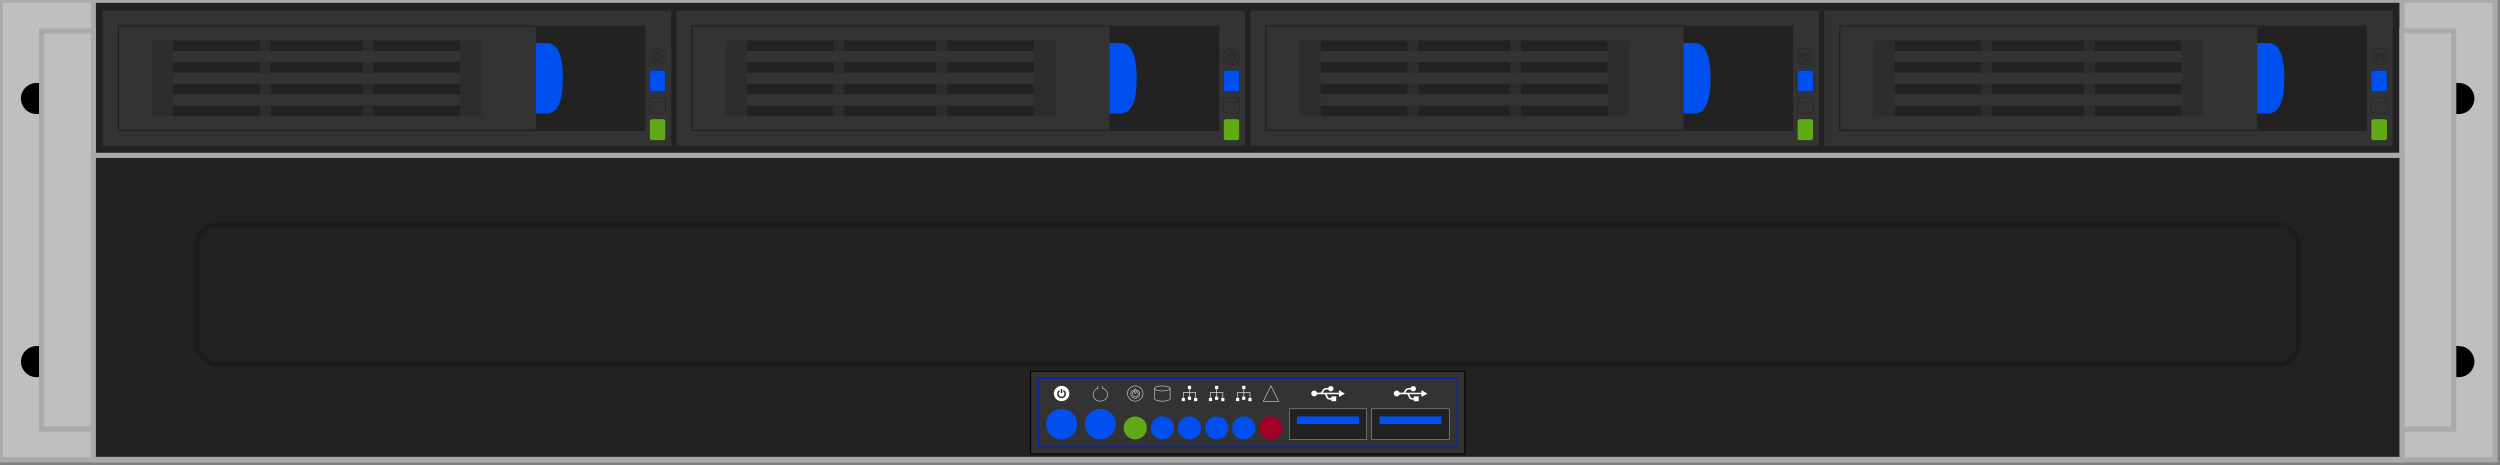 <?xml version="1.0" encoding="UTF-8"?>
<!DOCTYPE svg PUBLIC "-//W3C//DTD SVG 1.1//EN" "http://www.w3.org/Graphics/SVG/1.1/DTD/svg11.dtd">
<svg xmlns="http://www.w3.org/2000/svg" xmlns:xlink="http://www.w3.org/1999/xlink" version="1.1" width="4836px" height="900px" viewBox="-0.5 -0.5 4836 900"><rect x="-0.5" y="-0.5" width="4836" height="900" fill="#808080" stroke="none"/><defs/><g><g/><g><rect x="0" y="0" width="4826" height="889" fill="#bfbfbf" stroke="#aaaaaa" stroke-width="10" pointer-events="all"/></g><g><rect x="180" y="0" width="4466" height="889" fill="#222222" stroke="#aaaaaa" stroke-width="10" pointer-events="all"/></g><g/><g/><g><rect x="70.04" y="669" width="40" height="60" fill="#000000" stroke="none" pointer-events="all"/></g><g><ellipse cx="110.04" cy="699" rx="30" ry="30" fill="#000000" stroke="none" pointer-events="all"/></g><g><ellipse cx="70.04" cy="699" rx="30" ry="30" fill="#000000" stroke="none" pointer-events="all"/></g><g/><g><rect x="70" y="160" width="40" height="60" fill="#000000" stroke="none" pointer-events="all"/></g><g><ellipse cx="110" cy="190" rx="30" ry="30" fill="#000000" stroke="none" pointer-events="all"/></g><g><ellipse cx="70" cy="190" rx="30" ry="30" fill="#000000" stroke="none" pointer-events="all"/></g><g><rect x="80" y="59.5" width="100" height="770" fill="#bfbfbf" stroke="#aaaaaa" stroke-width="10" pointer-events="all"/></g><g/><g><rect x="4715.96" y="160" width="40" height="60" fill="#000000" stroke="none" pointer-events="all"/></g><g><ellipse cx="4755.96" cy="190" rx="30" ry="30" fill="#000000" stroke="none" pointer-events="all"/></g><g><ellipse cx="4715.96" cy="190" rx="30" ry="30" fill="#000000" stroke="none" pointer-events="all"/></g><g/><g><rect x="4716" y="669" width="40" height="60" fill="#000000" stroke="none" pointer-events="all"/></g><g><ellipse cx="4756" cy="699" rx="30" ry="30" fill="#000000" stroke="none" pointer-events="all"/></g><g><ellipse cx="4716" cy="699" rx="30" ry="30" fill="#000000" stroke="none" pointer-events="all"/></g><g><rect x="4646" y="59.5" width="100" height="770" fill="#bfbfbf" stroke="#aaaaaa" stroke-width="10" pointer-events="all"/></g><g/><g><rect x="198.3" y="20" width="1099.52" height="261.79" fill="#333333" stroke="none" pointer-events="all"/></g><g><rect x="229.71" y="51.42" width="1015.75" height="198.96" fill="#222222" stroke="#222222" stroke-width="5" pointer-events="all"/></g><g><rect x="1250.7" y="234.67" width="41.89" height="31.41" rx="4.71" ry="4.71" fill="#60a917" stroke="#222222" transform="rotate(90,1271.64,250.38)" pointer-events="all"/></g><g><rect x="1250.7" y="140.42" width="41.89" height="31.41" rx="4.71" ry="4.71" fill="#0050ef" stroke="#222222" transform="rotate(90,1271.64,156.13)" pointer-events="all"/></g><g><rect x="983.67" y="82.83" width="83.77" height="136.13" rx="12.57" ry="12.57" fill="#0050ef" stroke="none" pointer-events="all"/></g><g><path d="M 1056.97 82.83 Q 1088.39 82.83 1088.39 150.9 Q 1088.39 218.96 1056.97 218.96 Z" fill="#0050ef" stroke="none" pointer-events="all"/></g><g><path d="M 1271.58 108.66 C 1272.51 108.66 1273.18 108 1273.18 107.13 L 1273.18 100.84 C 1273.18 100.02 1272.62 99.26 1271.69 99.26 C 1270.75 99.26 1270.1 100.01 1270.1 100.7 L 1270.1 107.14 C 1270.1 108 1270.83 108.66 1271.58 108.66 Z M 1271.59 118.77 C 1276.59 118.77 1280.72 114.75 1280.72 109.8 C 1280.72 107.3 1279.82 104.5 1277.07 102.46 C 1276.56 102.07 1275.54 102.28 1275.07 102.89 C 1274.65 103.52 1274.62 104.42 1275.31 105.07 C 1276.68 106.16 1277.58 107.88 1277.58 109.64 C 1277.58 113.06 1274.65 115.61 1271.71 115.61 C 1268.82 115.61 1265.93 113.5 1265.73 109.73 C 1265.69 108.21 1266.54 106.06 1268.06 105 C 1268.58 104.57 1268.79 103.6 1268.15 102.85 C 1267.54 102.07 1266.56 102.21 1266.13 102.54 C 1263.8 104.45 1262.67 106.58 1262.61 109.53 C 1262.61 115.01 1266.79 118.77 1271.59 118.77 Z M 1271.64 124.72 C 1262.69 124.72 1255.93 117.46 1255.93 108.95 C 1255.93 100.39 1262.96 93.3 1271.79 93.3 C 1279.89 93.3 1287.35 99.86 1287.35 108.92 C 1287.35 118.37 1279.79 124.72 1271.64 124.72 Z" fill="none" stroke="#222222" stroke-miterlimit="10" pointer-events="all"/></g><g><path d="M 1255.93 213.73 L 1255.93 192.78 C 1255.93 189.89 1262.97 187.55 1271.64 187.55 C 1280.32 187.55 1287.35 189.89 1287.35 192.78 L 1287.35 213.73 C 1287.35 216.62 1280.32 218.96 1271.64 218.96 C 1262.97 218.96 1255.93 216.62 1255.93 213.73 Z" fill="none" stroke="#222222" stroke-miterlimit="10" pointer-events="all"/><path d="M 1255.93 192.78 C 1255.93 195.67 1262.97 198.02 1271.64 198.02 C 1280.32 198.02 1287.35 195.67 1287.35 192.78" fill="none" stroke="#222222" stroke-miterlimit="10" pointer-events="all"/></g><g><rect x="229.71" y="51.42" width="806.32" height="198.96" fill="#333333" stroke="none" pointer-events="all"/></g><g><rect x="889.43" y="77.59" width="41.89" height="146.6" fill="#2d2d2d" stroke="none" pointer-events="all"/></g><g><rect x="292.54" y="77.59" width="41.89" height="146.6" fill="#2d2d2d" stroke="none" pointer-events="all"/></g><g><rect x="334.43" y="77.59" width="555" height="20.94" fill="#222222" stroke="none" pointer-events="all"/></g><g><rect x="334.43" y="119.48" width="555" height="20.94" fill="#222222" stroke="none" pointer-events="all"/></g><g><rect x="334.43" y="161.37" width="555" height="20.94" fill="#222222" stroke="none" pointer-events="all"/></g><g><rect x="334.43" y="203.25" width="555" height="20.94" fill="#222222" stroke="none" pointer-events="all"/></g><g><rect x="501.98" y="77.59" width="20.94" height="146.6" fill="#2d2d2d" stroke="none" pointer-events="all"/></g><g><rect x="700.94" y="77.59" width="20.94" height="146.6" fill="#2d2d2d" stroke="none" pointer-events="all"/></g><g><rect x="334.43" y="182.31" width="555" height="20.94" fill="#333333" stroke="none" pointer-events="all"/></g><g><rect x="334.43" y="140.42" width="555" height="20.94" fill="#333333" stroke="none" pointer-events="all"/></g><g><rect x="334.43" y="98.54" width="555" height="20.94" fill="#333333" stroke="none" pointer-events="all"/></g><g><rect x="1308.29" y="20" width="1099.52" height="261.79" fill="#333333" stroke="none" pointer-events="all"/></g><g><rect x="1339.71" y="51.42" width="1015.75" height="198.96" fill="#222222" stroke="#222222" stroke-width="5" pointer-events="all"/></g><g><rect x="2360.69" y="234.67" width="41.89" height="31.41" rx="4.71" ry="4.71" fill="#60a917" stroke="#222222" transform="rotate(90,2381.64,250.38)" pointer-events="all"/></g><g><rect x="2360.69" y="140.42" width="41.89" height="31.41" rx="4.71" ry="4.71" fill="#0050ef" stroke="#222222" transform="rotate(90,2381.64,156.13)" pointer-events="all"/></g><g><rect x="2093.67" y="82.83" width="83.77" height="136.13" rx="12.57" ry="12.57" fill="#0050ef" stroke="none" pointer-events="all"/></g><g><path d="M 2166.97 82.83 Q 2198.38 82.83 2198.38 150.9 Q 2198.38 218.96 2166.97 218.96 Z" fill="#0050ef" stroke="none" pointer-events="all"/></g><g><path d="M 2381.57 108.66 C 2382.51 108.66 2383.17 108 2383.17 107.13 L 2383.17 100.84 C 2383.17 100.02 2382.61 99.26 2381.68 99.26 C 2380.74 99.26 2380.09 100.01 2380.09 100.7 L 2380.09 107.14 C 2380.09 108 2380.82 108.66 2381.57 108.66 Z M 2381.58 118.77 C 2386.58 118.77 2390.71 114.75 2390.71 109.8 C 2390.71 107.3 2389.81 104.5 2387.06 102.46 C 2386.56 102.07 2385.53 102.28 2385.07 102.89 C 2384.64 103.52 2384.61 104.42 2385.3 105.07 C 2386.67 106.16 2387.57 107.88 2387.57 109.64 C 2387.57 113.06 2384.64 115.61 2381.71 115.61 C 2378.81 115.61 2375.93 113.5 2375.72 109.73 C 2375.68 108.21 2376.54 106.06 2378.05 105 C 2378.57 104.57 2378.79 103.6 2378.14 102.85 C 2377.54 102.07 2376.55 102.21 2376.12 102.54 C 2373.79 104.45 2372.67 106.58 2372.6 109.53 C 2372.6 115.01 2376.78 118.77 2381.58 118.77 Z M 2381.63 124.72 C 2372.68 124.72 2365.93 117.46 2365.93 108.95 C 2365.93 100.39 2372.95 93.3 2381.78 93.3 C 2389.89 93.3 2397.34 99.86 2397.34 108.92 C 2397.34 118.37 2389.78 124.72 2381.63 124.72 Z" fill="none" stroke="#222222" stroke-miterlimit="10" pointer-events="all"/></g><g><path d="M 2365.93 213.73 L 2365.93 192.78 C 2365.93 189.89 2372.96 187.55 2381.64 187.55 C 2390.31 187.55 2397.34 189.89 2397.34 192.78 L 2397.34 213.73 C 2397.34 216.62 2390.31 218.96 2381.64 218.96 C 2372.96 218.96 2365.93 216.62 2365.93 213.73 Z" fill="none" stroke="#222222" stroke-miterlimit="10" pointer-events="all"/><path d="M 2365.93 192.78 C 2365.93 195.67 2372.96 198.02 2381.64 198.02 C 2390.31 198.02 2397.34 195.67 2397.34 192.78" fill="none" stroke="#222222" stroke-miterlimit="10" pointer-events="all"/></g><g><rect x="1339.71" y="51.42" width="806.32" height="198.96" fill="#333333" stroke="none" pointer-events="all"/></g><g><rect x="1999.42" y="77.59" width="41.89" height="146.6" fill="#2d2d2d" stroke="none" pointer-events="all"/></g><g><rect x="1402.54" y="77.59" width="41.89" height="146.6" fill="#2d2d2d" stroke="none" pointer-events="all"/></g><g><rect x="1444.42" y="77.59" width="555" height="20.94" fill="#222222" stroke="none" pointer-events="all"/></g><g><rect x="1444.42" y="119.48" width="555" height="20.94" fill="#222222" stroke="none" pointer-events="all"/></g><g><rect x="1444.42" y="161.37" width="555" height="20.94" fill="#222222" stroke="none" pointer-events="all"/></g><g><rect x="1444.42" y="203.25" width="555" height="20.94" fill="#222222" stroke="none" pointer-events="all"/></g><g><rect x="1611.97" y="77.59" width="20.94" height="146.6" fill="#2d2d2d" stroke="none" pointer-events="all"/></g><g><rect x="1810.93" y="77.59" width="20.94" height="146.6" fill="#2d2d2d" stroke="none" pointer-events="all"/></g><g><rect x="1444.42" y="182.31" width="555" height="20.94" fill="#333333" stroke="none" pointer-events="all"/></g><g><rect x="1444.42" y="140.42" width="555" height="20.94" fill="#333333" stroke="none" pointer-events="all"/></g><g><rect x="1444.42" y="98.54" width="555" height="20.94" fill="#333333" stroke="none" pointer-events="all"/></g><g><rect x="2418.29" y="20" width="1099.52" height="261.79" fill="#333333" stroke="none" pointer-events="all"/></g><g><rect x="2449.7" y="51.42" width="1015.75" height="198.96" fill="#222222" stroke="#222222" stroke-width="5" pointer-events="all"/></g><g><rect x="3470.68" y="234.67" width="41.89" height="31.41" rx="4.71" ry="4.71" fill="#60a917" stroke="#222222" transform="rotate(90,3491.63,250.38)" pointer-events="all"/></g><g><rect x="3470.68" y="140.42" width="41.89" height="31.41" rx="4.71" ry="4.71" fill="#0050ef" stroke="#222222" transform="rotate(90,3491.63,156.13)" pointer-events="all"/></g><g><rect x="3203.66" y="82.83" width="83.77" height="136.13" rx="12.57" ry="12.57" fill="#0050ef" stroke="none" pointer-events="all"/></g><g><path d="M 3276.96 82.83 Q 3308.37 82.83 3308.37 150.9 Q 3308.37 218.96 3276.96 218.96 Z" fill="#0050ef" stroke="none" pointer-events="all"/></g><g><path d="M 3491.56 108.66 C 3492.5 108.66 3493.16 108 3493.16 107.13 L 3493.16 100.84 C 3493.16 100.02 3492.6 99.26 3491.67 99.26 C 3490.74 99.26 3490.09 100.01 3490.09 100.7 L 3490.09 107.14 C 3490.09 108 3490.81 108.66 3491.56 108.66 Z M 3491.58 118.77 C 3496.57 118.77 3500.71 114.75 3500.71 109.8 C 3500.71 107.3 3499.81 104.5 3497.06 102.46 C 3496.55 102.07 3495.52 102.28 3495.06 102.89 C 3494.63 103.52 3494.6 104.42 3495.3 105.07 C 3496.66 106.16 3497.56 107.88 3497.56 109.64 C 3497.56 113.06 3494.64 115.61 3491.7 115.61 C 3488.81 115.61 3485.92 113.5 3485.71 109.73 C 3485.67 108.21 3486.53 106.06 3488.05 105 C 3488.57 104.57 3488.78 103.6 3488.14 102.85 C 3487.53 102.07 3486.54 102.21 3486.12 102.54 C 3483.78 104.45 3482.66 106.58 3482.6 109.53 C 3482.6 115.01 3486.78 118.77 3491.58 118.77 Z M 3491.62 124.72 C 3482.67 124.72 3475.92 117.46 3475.92 108.95 C 3475.92 100.39 3482.94 93.3 3491.77 93.3 C 3499.88 93.3 3507.34 99.86 3507.34 108.92 C 3507.34 118.37 3499.78 124.72 3491.62 124.72 Z" fill="none" stroke="#222222" stroke-miterlimit="10" pointer-events="all"/></g><g><path d="M 3475.92 213.73 L 3475.92 192.78 C 3475.92 189.89 3482.95 187.55 3491.63 187.55 C 3500.3 187.55 3507.34 189.89 3507.34 192.78 L 3507.34 213.73 C 3507.34 216.62 3500.3 218.96 3491.63 218.96 C 3482.95 218.96 3475.92 216.62 3475.92 213.73 Z" fill="none" stroke="#222222" stroke-miterlimit="10" pointer-events="all"/><path d="M 3475.92 192.78 C 3475.92 195.67 3482.95 198.02 3491.63 198.02 C 3500.3 198.02 3507.34 195.67 3507.34 192.78" fill="none" stroke="#222222" stroke-miterlimit="10" pointer-events="all"/></g><g><rect x="2449.7" y="51.42" width="806.32" height="198.96" fill="#333333" stroke="none" pointer-events="all"/></g><g><rect x="3109.41" y="77.59" width="41.89" height="146.6" fill="#2d2d2d" stroke="none" pointer-events="all"/></g><g><rect x="2512.53" y="77.59" width="41.89" height="146.6" fill="#2d2d2d" stroke="none" pointer-events="all"/></g><g><rect x="2554.42" y="77.59" width="555" height="20.94" fill="#222222" stroke="none" pointer-events="all"/></g><g><rect x="2554.42" y="119.48" width="555" height="20.94" fill="#222222" stroke="none" pointer-events="all"/></g><g><rect x="2554.42" y="161.37" width="555" height="20.94" fill="#222222" stroke="none" pointer-events="all"/></g><g><rect x="2554.42" y="203.25" width="555" height="20.94" fill="#222222" stroke="none" pointer-events="all"/></g><g><rect x="2721.96" y="77.59" width="20.94" height="146.6" fill="#2d2d2d" stroke="none" pointer-events="all"/></g><g><rect x="2920.92" y="77.59" width="20.94" height="146.6" fill="#2d2d2d" stroke="none" pointer-events="all"/></g><g><rect x="2554.42" y="182.31" width="555" height="20.94" fill="#333333" stroke="none" pointer-events="all"/></g><g><rect x="2554.42" y="140.42" width="555" height="20.94" fill="#333333" stroke="none" pointer-events="all"/></g><g><rect x="2554.42" y="98.54" width="555" height="20.94" fill="#333333" stroke="none" pointer-events="all"/></g><g><rect x="3528.28" y="20" width="1099.52" height="261.79" fill="#333333" stroke="none" pointer-events="all"/></g><g><rect x="3559.69" y="51.42" width="1015.75" height="198.96" fill="#222222" stroke="#222222" stroke-width="5" pointer-events="all"/></g><g><rect x="4580.68" y="234.67" width="41.89" height="31.41" rx="4.71" ry="4.71" fill="#60a917" stroke="#222222" transform="rotate(90,4601.62,250.38)" pointer-events="all"/></g><g><rect x="4580.68" y="140.42" width="41.89" height="31.41" rx="4.71" ry="4.71" fill="#0050ef" stroke="#222222" transform="rotate(90,4601.62,156.13)" pointer-events="all"/></g><g><rect x="4313.65" y="82.83" width="83.77" height="136.13" rx="12.57" ry="12.57" fill="#0050ef" stroke="none" pointer-events="all"/></g><g><path d="M 4386.95 82.83 Q 4418.37 82.83 4418.37 150.9 Q 4418.37 218.96 4386.95 218.96 Z" fill="#0050ef" stroke="none" pointer-events="all"/></g><g><path d="M 4601.56 108.66 C 4602.49 108.66 4603.15 108 4603.15 107.13 L 4603.15 100.84 C 4603.15 100.02 4602.59 99.26 4601.66 99.26 C 4600.73 99.26 4600.08 100.01 4600.08 100.7 L 4600.08 107.14 C 4600.08 108 4600.81 108.66 4601.56 108.66 Z M 4601.57 118.77 C 4606.57 118.77 4610.7 114.75 4610.7 109.8 C 4610.7 107.3 4609.8 104.5 4607.05 102.46 C 4606.54 102.07 4605.52 102.28 4605.05 102.89 C 4604.63 103.52 4604.6 104.42 4605.29 105.07 C 4606.66 106.16 4607.55 107.88 4607.55 109.64 C 4607.55 113.06 4604.63 115.61 4601.69 115.61 C 4598.8 115.61 4595.91 113.5 4595.71 109.73 C 4595.66 108.21 4596.52 106.06 4598.04 105 C 4598.56 104.57 4598.77 103.6 4598.13 102.85 C 4597.52 102.07 4596.53 102.21 4596.11 102.54 C 4593.77 104.45 4592.65 106.58 4592.59 109.53 C 4592.59 115.01 4596.77 118.77 4601.57 118.77 Z M 4601.61 124.72 C 4592.67 124.72 4585.91 117.46 4585.91 108.95 C 4585.91 100.39 4592.94 93.3 4601.77 93.3 C 4609.87 93.3 4617.33 99.86 4617.33 108.92 C 4617.33 118.37 4609.77 124.72 4601.61 124.72 Z" fill="none" stroke="#222222" stroke-miterlimit="10" pointer-events="all"/></g><g><path d="M 4585.91 213.73 L 4585.91 192.78 C 4585.91 189.89 4592.95 187.55 4601.62 187.55 C 4610.3 187.55 4617.33 189.89 4617.33 192.78 L 4617.33 213.73 C 4617.33 216.62 4610.3 218.96 4601.62 218.96 C 4592.95 218.96 4585.91 216.62 4585.91 213.73 Z" fill="none" stroke="#222222" stroke-miterlimit="10" pointer-events="all"/><path d="M 4585.91 192.78 C 4585.91 195.67 4592.95 198.02 4601.62 198.02 C 4610.3 198.02 4617.33 195.67 4617.33 192.78" fill="none" stroke="#222222" stroke-miterlimit="10" pointer-events="all"/></g><g><rect x="3559.69" y="51.42" width="806.32" height="198.96" fill="#333333" stroke="none" pointer-events="all"/></g><g><rect x="4219.41" y="77.59" width="41.89" height="146.6" fill="#2d2d2d" stroke="none" pointer-events="all"/></g><g><rect x="3622.52" y="77.59" width="41.89" height="146.6" fill="#2d2d2d" stroke="none" pointer-events="all"/></g><g><rect x="3664.41" y="77.59" width="555" height="20.94" fill="#222222" stroke="none" pointer-events="all"/></g><g><rect x="3664.41" y="119.48" width="555" height="20.94" fill="#222222" stroke="none" pointer-events="all"/></g><g><rect x="3664.41" y="161.37" width="555" height="20.94" fill="#222222" stroke="none" pointer-events="all"/></g><g><rect x="3664.41" y="203.25" width="555" height="20.94" fill="#222222" stroke="none" pointer-events="all"/></g><g><rect x="3831.96" y="77.59" width="20.94" height="146.6" fill="#2d2d2d" stroke="none" pointer-events="all"/></g><g><rect x="4030.92" y="77.59" width="20.94" height="146.6" fill="#2d2d2d" stroke="none" pointer-events="all"/></g><g><rect x="3664.41" y="182.31" width="555" height="20.94" fill="#333333" stroke="none" pointer-events="all"/></g><g><rect x="3664.41" y="140.42" width="555" height="20.94" fill="#333333" stroke="none" pointer-events="all"/></g><g><rect x="3664.41" y="98.54" width="555" height="20.94" fill="#333333" stroke="none" pointer-events="all"/></g><g><rect x="180" y="300" width="4466" height="588.2" fill="#222222" stroke="#aaaaaa" stroke-width="10" pointer-events="all"/></g><g style="filter: drop-shadow(rgba(0, 0, 0, 0.25) 20px 30px 20px);"><rect x="380" y="434.1" width="4066" height="270" rx="40.5" ry="40.5" fill="#222222" stroke="#1c1c1c" stroke-width="10" pointer-events="all"/></g><g/><g><rect x="1993" y="717.7" width="840" height="160" fill="#333333" stroke="#000000" stroke-width="2" pointer-events="all"/></g><g><rect x="2008" y="731.17" width="810" height="133.04" fill="#333333" stroke="#001dbc" stroke-width="2" pointer-events="all"/></g><g><ellipse cx="2195.5" cy="827.26" rx="22.5" ry="22.174" fill="#60a917" stroke="none" pointer-events="all"/></g><g><ellipse cx="2248" cy="827.26" rx="22.5" ry="22.174" fill="#0050ef" stroke="none" pointer-events="all"/></g><g><ellipse cx="2300.5" cy="827.26" rx="22.5" ry="22.174" fill="#0050ef" stroke="none" pointer-events="all"/></g><g><ellipse cx="2353" cy="827.26" rx="22.5" ry="22.174" fill="#0050ef" stroke="none" pointer-events="all"/></g><g><ellipse cx="2458" cy="827.26" rx="22.5" ry="22.174" fill="#a20025" stroke="none" pointer-events="all"/></g><g><ellipse cx="2405.5" cy="827.26" rx="22.5" ry="22.174" fill="#0050ef" stroke="none" pointer-events="all"/></g><g><ellipse cx="2128" cy="819.87" rx="30" ry="29.565" fill="#0050ef" stroke="none" pointer-events="all"/></g><g><ellipse cx="2053" cy="819.87" rx="30" ry="29.565" fill="#0050ef" stroke="none" pointer-events="all"/></g><g><rect x="2536" y="745.96" width="65.1" height="29.57" fill="none" stroke="none" pointer-events="all"/><path d="M 2547.29 762.16 C 2546.51 764.86 2543.81 766.59 2540.96 766.2 C 2538.12 765.81 2536 763.43 2536 760.63 C 2536 757.82 2538.12 755.44 2540.96 755.06 C 2543.81 754.67 2546.51 756.39 2547.29 759.09 L 2554.09 759.09 C 2554.91 758.78 2555.57 758.16 2555.92 757.37 L 2558.01 753.6 C 2559.23 751.81 2561.15 750.61 2563.31 750.27 C 2565.1 750 2566.92 749.87 2568.74 749.89 C 2569.5 747.47 2571.95 745.96 2574.51 746.33 C 2577.07 746.71 2578.97 748.86 2578.97 751.39 C 2578.97 753.92 2577.07 756.07 2574.51 756.45 C 2571.95 756.82 2569.5 755.31 2568.74 752.89 C 2566.78 752.8 2564.82 752.99 2562.92 753.47 C 2562.05 753.78 2561.28 754.31 2560.69 755 L 2559.39 757.56 L 2558.6 759.16 L 2589.59 759.16 L 2589.59 754.04 L 2601.1 761.07 L 2589.59 767.34 L 2589.59 762.1 L 2565.79 762.1 C 2566.29 762.84 2566.71 763.63 2567.04 764.46 L 2568.34 767.79 C 2568.65 768.36 2569.13 768.83 2569.72 769.13 C 2570.49 769.31 2571.28 769.41 2572.07 769.45 L 2574.88 769.45 L 2574.88 766.25 L 2584.23 766.25 L 2584.23 775.52 L 2574.88 775.52 L 2574.88 772.52 C 2573 772.71 2571.1 772.58 2569.26 772.13 C 2567.93 771.73 2566.76 770.93 2565.92 769.83 L 2564.88 767.47 L 2563.51 764.21 C 2563.05 762.98 2561.89 762.15 2560.56 762.1 Z" fill="#ffffff" stroke="none" pointer-events="all"/></g><g><rect x="2695.6" y="745.96" width="65.1" height="29.57" fill="none" stroke="none" pointer-events="all"/><path d="M 2706.89 762.16 C 2706.11 764.86 2703.41 766.59 2700.56 766.2 C 2697.72 765.81 2695.6 763.43 2695.6 760.63 C 2695.6 757.82 2697.72 755.44 2700.56 755.06 C 2703.41 754.67 2706.11 756.39 2706.89 759.09 L 2713.69 759.09 C 2714.51 758.78 2715.17 758.16 2715.52 757.37 L 2717.61 753.6 C 2718.83 751.81 2720.75 750.61 2722.91 750.27 C 2724.7 750 2726.52 749.87 2728.34 749.89 C 2729.1 747.47 2731.55 745.96 2734.11 746.33 C 2736.67 746.71 2738.57 748.86 2738.57 751.39 C 2738.57 753.92 2736.67 756.07 2734.11 756.45 C 2731.55 756.82 2729.1 755.31 2728.34 752.89 C 2726.38 752.8 2724.42 752.99 2722.52 753.47 C 2721.65 753.78 2720.88 754.31 2720.29 755 L 2718.99 757.56 L 2718.2 759.16 L 2749.19 759.16 L 2749.19 754.04 L 2760.7 761.07 L 2749.19 767.34 L 2749.19 762.1 L 2725.39 762.1 C 2725.89 762.84 2726.31 763.63 2726.64 764.46 L 2727.94 767.79 C 2728.25 768.36 2728.73 768.83 2729.32 769.13 C 2730.09 769.31 2730.88 769.41 2731.67 769.45 L 2734.48 769.45 L 2734.48 766.25 L 2743.83 766.25 L 2743.83 775.52 L 2734.48 775.52 L 2734.48 772.52 C 2732.6 772.71 2730.7 772.58 2728.86 772.13 C 2727.53 771.73 2726.36 770.93 2725.52 769.83 L 2724.48 767.47 L 2723.11 764.21 C 2722.65 762.98 2721.49 762.15 2720.16 762.1 Z" fill="#ffffff" stroke="none" pointer-events="all"/></g><g><path d="M 2052.94 760.41 C 2053.83 760.41 2054.46 759.79 2054.46 758.97 L 2054.46 753.06 C 2054.46 752.28 2053.93 751.56 2053.04 751.56 C 2052.15 751.56 2051.53 752.27 2051.53 752.92 L 2051.53 758.98 C 2051.53 759.79 2052.22 760.41 2052.94 760.41 Z M 2052.95 769.92 C 2057.72 769.92 2061.67 766.14 2061.67 761.48 C 2061.67 759.13 2060.81 756.49 2058.18 754.58 C 2057.7 754.21 2056.72 754.4 2056.28 754.98 C 2055.87 755.57 2055.84 756.42 2056.5 757.03 C 2057.81 758.06 2058.67 759.67 2058.67 761.33 C 2058.67 764.55 2055.87 766.95 2053.07 766.95 C 2050.31 766.95 2047.55 764.97 2047.35 761.42 C 2047.31 759.99 2048.13 757.96 2049.58 756.96 C 2050.08 756.56 2050.28 755.65 2049.67 754.94 C 2049.09 754.21 2048.14 754.34 2047.74 754.65 C 2045.51 756.44 2044.43 758.45 2044.38 761.23 C 2044.38 766.39 2048.37 769.92 2052.95 769.92 Z M 2052.99 775.52 C 2044.45 775.52 2038 768.7 2038 760.68 C 2038 752.63 2044.71 745.96 2053.14 745.96 C 2060.88 745.96 2068 752.13 2068 760.65 C 2068 769.55 2060.78 775.52 2052.99 775.52 Z" fill="#ffffff" stroke="none" pointer-events="all"/></g><g><path d="M 2123.32 775.52 L 2123.32 770.65 C 2116.87 768.59 2113 762.62 2114.16 756.52 C 2115.31 750.41 2121.16 745.95 2128 745.95 C 2134.84 745.95 2140.69 750.41 2141.84 756.52 C 2143 762.62 2139.13 768.59 2132.68 770.65 L 2132.68 775.52" fill="none" stroke="rgb(240, 240, 240)" stroke-miterlimit="10" transform="rotate(-180,2128,760.74)" pointer-events="all"/></g><g><path d="M 2233 770.59 L 2233 750.88 C 2233 748.16 2239.72 745.96 2248 745.96 C 2256.28 745.96 2263 748.16 2263 750.88 L 2263 770.59 C 2263 773.32 2256.28 775.52 2248 775.52 C 2239.72 775.52 2233 773.32 2233 770.59 Z" fill="none" stroke="rgb(240, 240, 240)" stroke-miterlimit="10" pointer-events="all"/><path d="M 2233 750.88 C 2233 753.61 2239.72 755.81 2248 755.81 C 2256.28 755.81 2263 753.61 2263 750.88" fill="none" stroke="rgb(240, 240, 240)" stroke-miterlimit="10" pointer-events="all"/></g><g><rect x="2285.5" y="745.96" width="30" height="29.57" fill="none" stroke="none" pointer-events="all"/><path d="M 2297.36 745.96 L 2297.36 752.19 L 2299.93 752.19 L 2299.92 758.02 L 2288.44 758.01 C 2288.29 758.01 2288.15 758.07 2288.05 758.18 C 2287.94 758.28 2287.88 758.43 2287.88 758.58 L 2287.89 769.28 L 2285.5 769.28 L 2285.5 775.51 L 2291.66 775.51 L 2291.66 769.28 L 2289 769.28 L 2288.99 759.14 L 2299.92 759.15 L 2299.91 766.76 L 2297.35 766.76 L 2297.35 772.99 L 2303.51 772.99 L 2303.51 766.76 L 2301.02 766.76 L 2301.03 759.15 L 2311.93 759.16 L 2311.88 769.29 L 2309.34 769.29 L 2309.34 775.52 L 2315.5 775.52 L 2315.5 769.29 L 2312.99 769.29 L 2313.04 758.6 C 2313.04 758.45 2312.99 758.31 2312.88 758.2 C 2312.78 758.1 2312.64 758.04 2312.49 758.04 L 2301.03 758.02 L 2301.04 752.19 L 2303.52 752.19 L 2303.52 745.96 Z" fill="#ffffff" stroke="none" pointer-events="all"/></g><g><rect x="2338" y="745.96" width="30" height="29.57" fill="none" stroke="none" pointer-events="all"/><path d="M 2349.86 745.96 L 2349.86 752.19 L 2352.43 752.19 L 2352.42 758.02 L 2340.94 758.01 C 2340.79 758.01 2340.65 758.07 2340.55 758.18 C 2340.44 758.28 2340.38 758.43 2340.38 758.58 L 2340.39 769.28 L 2338 769.28 L 2338 775.51 L 2344.16 775.51 L 2344.16 769.28 L 2341.5 769.28 L 2341.49 759.14 L 2352.42 759.15 L 2352.41 766.76 L 2349.85 766.76 L 2349.85 772.99 L 2356.01 772.99 L 2356.01 766.76 L 2353.52 766.76 L 2353.53 759.15 L 2364.43 759.16 L 2364.38 769.29 L 2361.84 769.29 L 2361.84 775.52 L 2368 775.52 L 2368 769.29 L 2365.49 769.29 L 2365.54 758.6 C 2365.54 758.45 2365.49 758.31 2365.38 758.2 C 2365.28 758.1 2365.14 758.04 2364.99 758.04 L 2353.53 758.02 L 2353.54 752.19 L 2356.02 752.19 L 2356.02 745.96 Z" fill="#ffffff" stroke="none" pointer-events="all"/></g><g><rect x="2390.5" y="745.96" width="30" height="29.57" fill="none" stroke="none" pointer-events="all"/><path d="M 2402.36 745.96 L 2402.36 752.19 L 2404.93 752.19 L 2404.92 758.02 L 2393.44 758.01 C 2393.29 758.01 2393.15 758.07 2393.05 758.18 C 2392.94 758.28 2392.88 758.43 2392.88 758.58 L 2392.89 769.28 L 2390.5 769.28 L 2390.5 775.51 L 2396.66 775.51 L 2396.66 769.28 L 2394 769.28 L 2393.99 759.14 L 2404.92 759.15 L 2404.91 766.76 L 2402.35 766.76 L 2402.35 772.99 L 2408.51 772.99 L 2408.51 766.76 L 2406.02 766.76 L 2406.03 759.15 L 2416.93 759.16 L 2416.88 769.29 L 2414.34 769.29 L 2414.34 775.52 L 2420.5 775.52 L 2420.5 769.29 L 2417.99 769.29 L 2418.04 758.6 C 2418.04 758.45 2417.99 758.31 2417.88 758.2 C 2417.78 758.1 2417.64 758.04 2417.49 758.04 L 2406.03 758.02 L 2406.04 752.19 L 2408.52 752.19 L 2408.52 745.96 Z" fill="#ffffff" stroke="none" pointer-events="all"/></g><g><path d="M 2443 745.96 L 2473 760.74 L 2443 775.52 Z" fill="none" stroke="rgb(240, 240, 240)" stroke-miterlimit="10" transform="rotate(-90,2458,760.74)" pointer-events="all"/></g><g><path d="M 2195.44 760.41 C 2196.33 760.41 2196.96 759.79 2196.96 758.97 L 2196.96 753.06 C 2196.96 752.28 2196.43 751.56 2195.54 751.56 C 2194.65 751.56 2194.03 752.27 2194.03 752.92 L 2194.03 758.98 C 2194.03 759.79 2194.72 760.41 2195.44 760.41 Z M 2195.45 769.92 C 2200.22 769.92 2204.17 766.14 2204.17 761.48 C 2204.17 759.13 2203.31 756.49 2200.68 754.58 C 2200.2 754.21 2199.22 754.4 2198.78 754.98 C 2198.37 755.57 2198.34 756.42 2199 757.03 C 2200.31 758.06 2201.17 759.67 2201.17 761.33 C 2201.17 764.55 2198.37 766.95 2195.57 766.95 C 2192.81 766.95 2190.05 764.97 2189.85 761.42 C 2189.81 759.99 2190.63 757.96 2192.08 756.96 C 2192.58 756.56 2192.78 755.65 2192.17 754.94 C 2191.59 754.21 2190.64 754.34 2190.24 754.65 C 2188.01 756.44 2186.93 758.45 2186.88 761.23 C 2186.88 766.39 2190.87 769.92 2195.45 769.92 Z M 2195.49 775.52 C 2186.95 775.52 2180.5 768.7 2180.5 760.68 C 2180.5 752.63 2187.21 745.96 2195.64 745.96 C 2203.38 745.96 2210.5 752.13 2210.5 760.65 C 2210.5 769.55 2203.28 775.52 2195.49 775.52 Z" fill="none" stroke="rgb(240, 240, 240)" stroke-miterlimit="10" pointer-events="all"/></g><g><rect x="2653" y="790.3" width="150" height="59.13" fill="#222222" stroke="#aaaaaa" pointer-events="all"/></g><g><rect x="2668" y="805.09" width="120" height="14.78" fill="#0050ef" stroke="none" pointer-events="all"/></g><g><rect x="2493.4" y="790.3" width="150" height="59.13" fill="#222222" stroke="#aaaaaa" pointer-events="all"/></g><g><rect x="2508.4" y="805.09" width="120" height="14.78" fill="#0050ef" stroke="none" pointer-events="all"/></g></g></svg>
